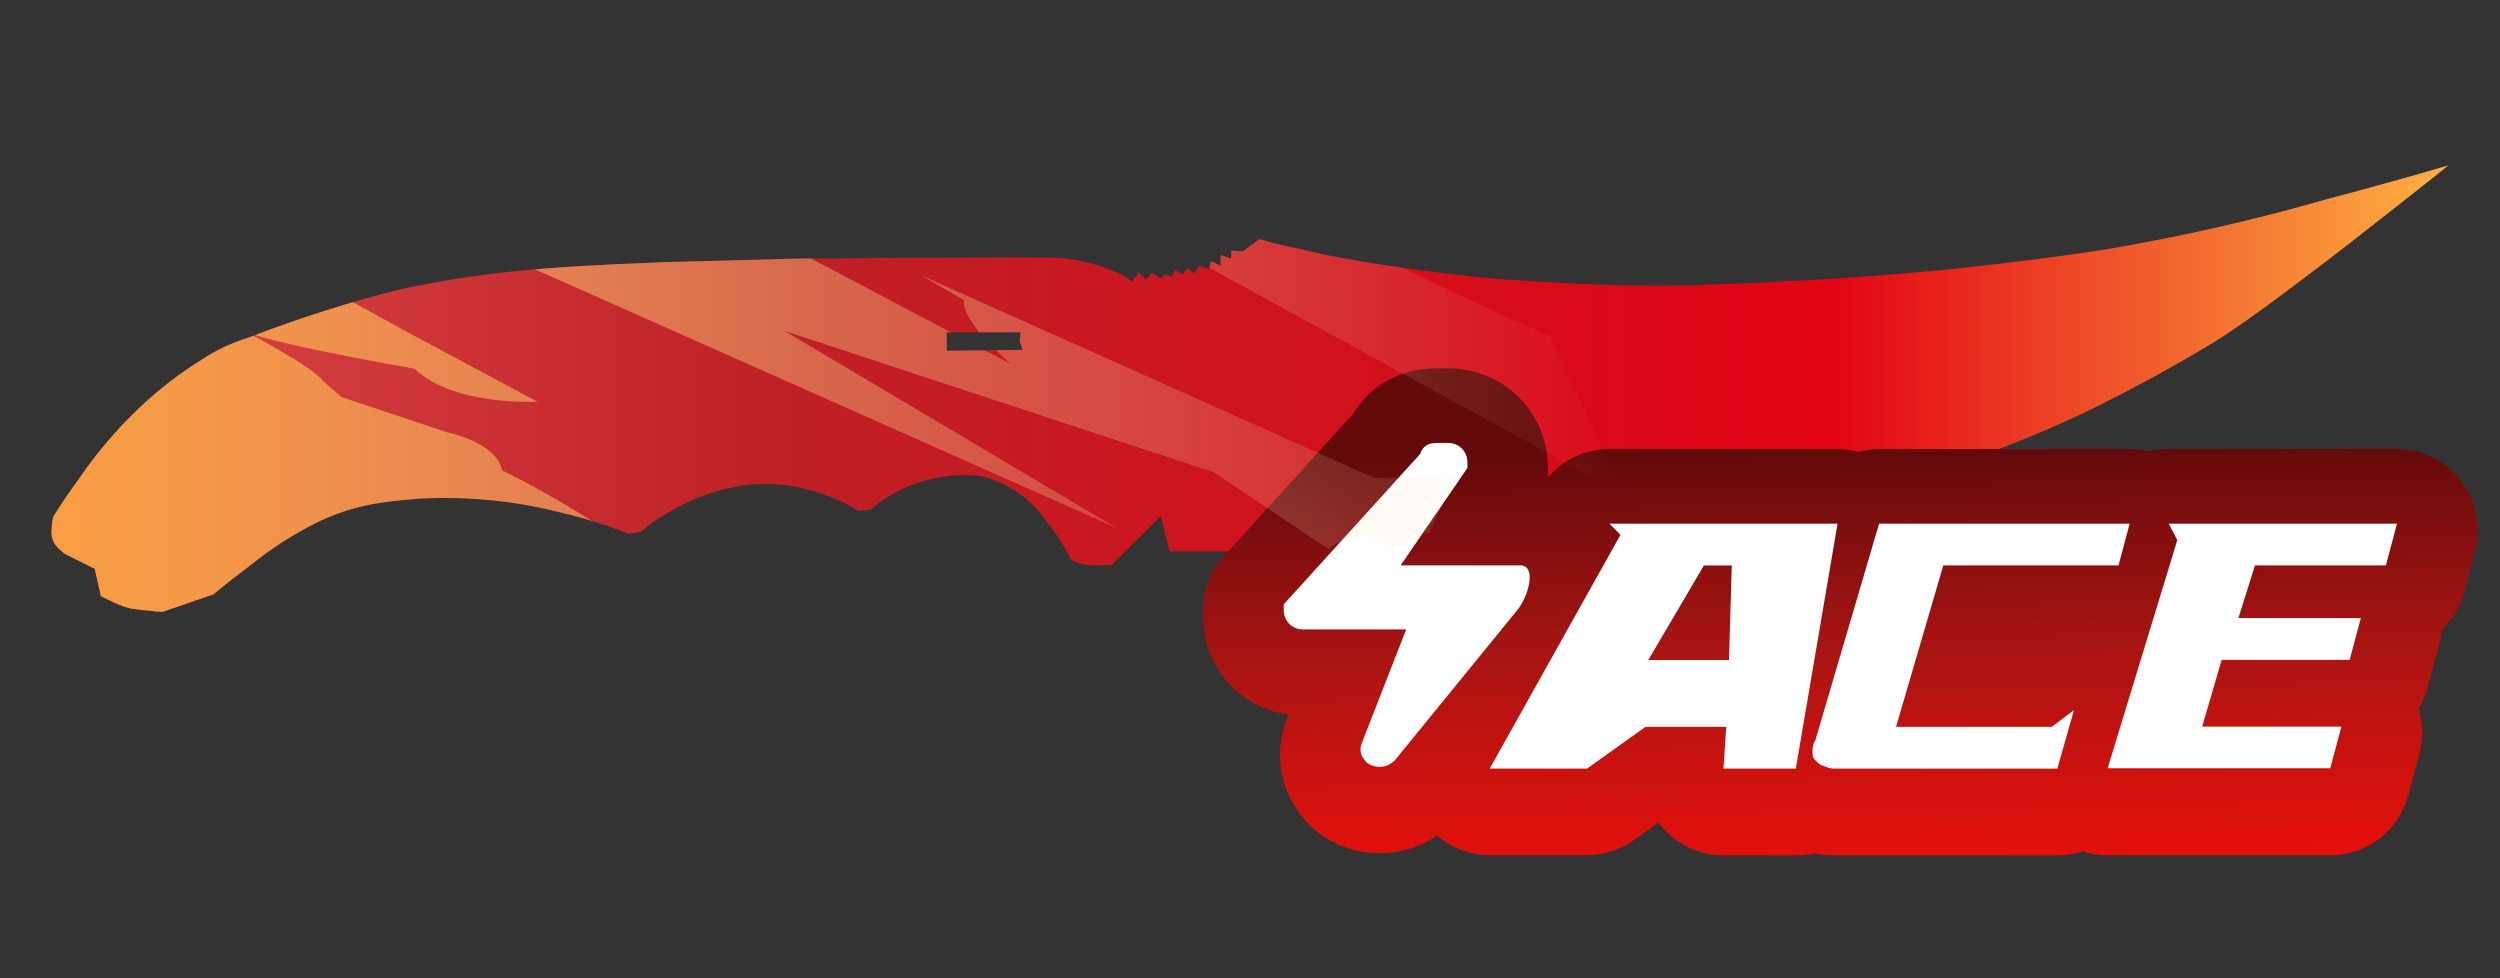 <?xml version="1.0" encoding="utf-8"?>
<!-- Generator: Adobe Illustrator 16.0.0, SVG Export Plug-In . SVG Version: 6.00 Build 0)  -->
<!DOCTYPE svg PUBLIC "-//W3C//DTD SVG 1.1//EN" "http://www.w3.org/Graphics/SVG/1.1/DTD/svg11.dtd">
<svg version="1.1" id="case1" xmlns="http://www.w3.org/2000/svg" xmlns:xlink="http://www.w3.org/1999/xlink" x="0px" y="0px"
	 width="92px" height="36px" viewBox="0 0 92 36" enable-background="new 0 0 92 36" xml:space="preserve">
<rect x="0" y="0" width="92" height="36" fill="#333333" stroke="none"/>
<linearGradient id="shape_1_" gradientUnits="userSpaceOnUse" x1="-124.465" y1="2209.296" x2="-36.254" y2="2209.296" gradientTransform="matrix(1 0 0 1 126.36 -2194.996)">
	<stop  offset="0" style="stop-color:#DC4A49"/>
	<stop  offset="0.301" style="stop-color:#BE2126"/>
	<stop  offset="0.742" style="stop-color:#E10414"/>
	<stop  offset="1" style="stop-color:#FEB243"/>
</linearGradient>
<path id="shape" fill="url(#shape_1_)" d="M37.559,12.229l-0.033,0.321l0.102,0.327l-2.788,0.03v-0.678H37.559z M90.105,6.084
	c-1.316,0.388-2.826,0.808-4.53,1.26c-2.609,0.749-5.259,1.352-7.937,1.809c-1.771,0.282-3.805,0.541-6.098,0.778
	c-2.289,0.215-4.236,0.355-5.855,0.42c-1.035,0.065-1.791,0.1-2.271,0.1c-0.862,0.043-1.622,0.064-2.271,0.064
	c-1.797,0-3.836-0.086-6.125-0.259c-2.289-0.216-4.416-0.518-6.379-0.904C48,9.198,47.425,9.069,46.93,8.963l-0.582-0.165
	l-0.617,0.454l-0.422-0.03v0.29l-0.393-0.127v0.388L44.558,9.61l-0.064,0.292l-0.387-0.129l-0.131,0.29L43.684,9.87l-0.162,0.227
	l-0.289-0.165l-0.099,0.26l-0.258-0.097l-0.161,0.161l-0.324-0.227l-0.226,0.26l-0.26-0.26l-0.258,0.325
	c-0.233-0.186-0.496-0.327-0.778-0.42c-0.721-0.295-1.491-0.448-2.271-0.451h-0.161c-0.608-0.013-1.829-0.013-3.662,0
	c-1.226,0.001-2.727,0.012-4.503,0.03h-0.84c-1.532,0.042-3.12,0.086-4.763,0.129h-0.098c-2.48,0.09-4.39,0.206-5.733,0.35
	c-1.371,0.143-2.734,0.359-4.081,0.647c-1.903,0.479-3.775,1.074-5.605,1.782c-0.608,0.186-1.186,0.459-1.717,0.807
	c-0.8,0.496-1.55,1.071-2.237,1.713c-0.861,0.81-1.632,1.709-2.297,2.684c-0.392,0.54-0.706,1.003-0.94,1.389l-0.035,0.163
	c-0.019,0.15-0.03,0.304-0.031,0.454c0.007,0.211,0.103,0.409,0.259,0.549c0.072,0.073,0.149,0.139,0.231,0.202l1.101,0.55
	l0.225,1.004l0.32,0.159c0.238,0.12,0.487,0.218,0.744,0.291c0.261,0.044,0.533,0.077,0.812,0.097
	c0.128,0.021,0.259,0.029,0.391,0.033l1.875-0.643c0.387-0.325,0.842-0.682,1.362-1.07c0.797-0.646,1.667-1.201,2.593-1.646
	c0.62-0.288,1.272-0.492,1.944-0.613c0.347-0.068,0.908-0.132,1.687-0.195c1.798-0.095,3.601,0.089,5.342,0.549
	c0.795,0.188,1.576,0.438,2.335,0.742l0.457-0.065c0.328-0.286,0.687-0.535,1.069-0.741c0.845-0.502,1.781-0.834,2.754-0.979
	c0.996-0.123,2.008,0,2.95,0.353c0.432,0.144,0.845,0.341,1.229,0.586l0.453-0.033l0.325-0.26c0.255-0.185,0.527-0.347,0.809-0.486
	c0.926-0.442,1.961-0.611,2.98-0.487c0.961,0.247,1.804,0.833,2.367,1.652c0.354,0.439,0.657,0.916,0.906,1.422l0.128,0.067
	c0.187,0.071,0.384,0.115,0.584,0.127c0.203,0.021,0.409,0.021,0.614,0c0.067,0.009,0.135-0.002,0.195-0.03l1.782-1.773l0.323,1.297
	h3.245l0.387-0.322c0.211-0.18,0.472-0.292,0.746-0.318c0.332,0.022,0.651,0.125,0.938,0.289c0.179,0.073,0.352,0.162,0.521,0.26
	l0.097-0.063c0.08-0.063,0.168-0.114,0.26-0.161c0.244-0.178,0.537-0.277,0.846-0.291c0.281,0.014,0.563,0.104,0.813,0.26
	c0.15,0.084,0.278,0.16,0.391,0.229l0.326-0.263c0.209-0.139,0.438-0.229,0.68-0.291c0.304-0.008,0.604,0.063,0.875,0.191
	c0.148,0.071,0.291,0.159,0.42,0.262l0.391-0.295c0.229-0.166,0.498-0.269,0.778-0.289c0.271-0.012,0.536,0.047,0.778,0.164
	c0.127,0.084,0.248,0.158,0.354,0.227L56.3,19.57c0.267-0.17,0.562-0.287,0.87-0.354c0.292-0.032,0.587,0.021,0.846,0.16
	c0.139,0.062,0.271,0.133,0.389,0.229l0.453-0.354c0.254-0.206,0.559-0.351,0.873-0.42c0.291-0.013,0.58,0.081,0.813,0.258
	c0.138,0.075,0.258,0.175,0.354,0.292l1.006-0.16c0.816-0.133,1.658-0.263,2.521-0.39c2.271-0.38,4.518-0.878,6.729-1.488
	c2.003-0.613,3.949-1.379,5.834-2.295c1.57-0.778,3.053-1.588,4.438-2.427c0.932-0.562,2.657-1.822,5.188-3.784
	C87.857,7.864,89.029,6.949,90.105,6.084z"/>
<linearGradient id="shape2_1_" gradientUnits="userSpaceOnUse" x1="8.609" y1="2.749" x2="8.859" y2="-12.251" gradientTransform="matrix(1 0 0 -1 59.04 19.34)">
	<stop  offset="0" style="stop-color:#630A0A"/>
	<stop  offset="0.489" style="stop-color:#A81513"/>
	<stop  offset="1" style="stop-color:#E4100C"/>
</linearGradient>
<path id="shape2_2_" fill="url(#shape2_1_)" d="M77.557,31.475c-0.313,0-0.625-0.05-0.923-0.146
	c-0.298,0.104-0.608,0.146-0.922,0.146H67.52c-0.186,0-0.441-0.009-0.771-0.074c-0.217,0.052-0.438,0.074-0.664,0.074h-2.664
	c-0.815,0-1.604-0.342-2.166-0.937c-0.078-0.086-0.149-0.174-0.219-0.271l-0.91,0.646c-0.503,0.358-1.101,0.556-1.726,0.556h-3.584
	c-0.717,0-1.401-0.269-1.935-0.722c-0.616,0.427-1.354,0.651-2.114,0.651c-0.75,0-1.479-0.223-2.104-0.643
	c-0.164-0.109-0.313-0.232-0.452-0.37c-1.021-1.021-1.361-2.423-0.92-3.753l0.044-0.128l0.08-0.203
	c-1.801-0.254-3.146-1.766-3.146-3.646v-0.193c0-0.74,0.274-1.449,0.773-1.996l4.748-5.232c0.646-1.069,1.762-1.679,3.079-1.679
	h0.408c2.066,0,3.686,1.618,3.686,3.684c0,0-0.001,0.289-0.003,0.331c0.556-0.653,1.372-1.044,2.261-1.044h8.397
	c0.261,0,0.518,0.034,0.768,0.101c0.25-0.067,0.509-0.101,0.771-0.101h9.218c0.243,0,0.48,0.029,0.718,0.087
	c0.232-0.058,0.479-0.087,0.72-0.087h8.396c0.917,0,1.797,0.433,2.354,1.159c0.563,0.726,0.752,1.689,0.52,2.573l-0.404,1.532
	c-0.146,0.541-0.437,1.021-0.826,1.396c-0.02,0.188-0.047,0.371-0.1,0.555l-0.409,1.537c-0.071,0.281-0.188,0.551-0.347,0.799
	c0.168,0.531,0.188,1.109,0.04,1.656l-0.413,1.539c-0.352,1.295-1.521,2.201-2.866,2.201H77.557L77.557,31.475z M74.518,24.006
	l0.019-0.009h-0.8l-0.002,0.009H74.518z"/>
<path id="ACE" fill="#FFFFFF" d="M51.748,23.163h-3.79c-0.409,0-0.717-0.308-0.717-0.718c0-0.104,0-0.104,0-0.204l5.018-5.531
	c0.103-0.307,0.31-0.41,0.615-0.41h0.41c0.409,0,0.717,0.308,0.717,0.717c0,0.102,0,0.205,0,0.205l-2.458,3.584h4.402
	c0.615,0,0.31,1.127-0.104,1.639l-4.507,5.531c-0.311,0.308-0.717,0.308-1.021,0.104c-0.205-0.206-0.311-0.41-0.205-0.719
	L51.748,23.163L51.748,23.163L51.748,23.163z M59.225,19.271l0.409,0.41l-4.813,8.603h3.584l2.15-1.536h2.971l-0.103,1.536h2.663
	l1.536-9.013H59.225L59.225,19.271z M63.73,20.809l-0.104,3.482h-2.97l2.048-3.482H63.73L63.73,20.809z M67.521,28.284h8.188
	l0.613-2.15l-0.819,0.614h-5.729l1.74-5.941h6.448l0.409-1.535H69.15L66.8,27.26c-0.1,0.104-0.1,0.309-0.1,0.409
	c0,0.103,0,0.205,0.103,0.31c0.102,0.104,0.205,0.203,0.307,0.203C67.314,28.284,67.419,28.284,67.521,28.284L67.521,28.284
	L67.521,28.284z M79.811,19.271l0.313,0.606l-2.563,8.396h8.192l0.41-1.533H81.04l0.717-2.458h4.711l0.41-1.537h-4.506l0.612-1.938
	H87.8l0.409-1.535H79.811L79.811,19.271z"/>
<g>
	<defs>
		<path id="SVGID_1_" d="M37.559,12.229l-0.033,0.321l0.102,0.327l-2.788,0.03v-0.678H37.559z M90.105,6.084
			c-1.316,0.388-2.826,0.808-4.53,1.26c-2.609,0.749-5.259,1.352-7.937,1.809c-1.771,0.282-3.805,0.541-6.098,0.778
			c-2.289,0.215-4.236,0.355-5.855,0.42c-1.035,0.065-1.791,0.1-2.271,0.1c-0.862,0.043-1.622,0.064-2.271,0.064
			c-1.797,0-3.836-0.086-6.125-0.259c-2.289-0.216-4.416-0.518-6.379-0.904C48,9.198,47.425,9.069,46.93,8.963l-0.582-0.165
			l-0.617,0.454l-0.422-0.03v0.29l-0.393-0.127v0.388L44.558,9.61l-0.064,0.292l-0.387-0.129l-0.131,0.29L43.684,9.87l-0.162,0.227
			l-0.289-0.165l-0.099,0.26l-0.258-0.097l-0.161,0.161l-0.324-0.227l-0.226,0.26l-0.26-0.26l-0.258,0.325
			c-0.233-0.186-0.496-0.327-0.778-0.42c-0.721-0.295-1.491-0.448-2.271-0.451h-0.161c-0.608-0.013-1.829-0.013-3.662,0
			c-1.226,0.001-2.727,0.012-4.503,0.03h-0.84c-1.532,0.042-3.12,0.086-4.763,0.129h-0.098c-2.48,0.09-4.39,0.206-5.733,0.35
			c-1.371,0.143-2.734,0.359-4.081,0.647c-1.903,0.479-3.775,1.074-5.605,1.782c-0.608,0.186-1.186,0.459-1.717,0.807
			c-0.8,0.496-1.55,1.071-2.237,1.713c-0.861,0.81-1.632,1.709-2.297,2.684c-0.392,0.54-0.706,1.003-0.94,1.389l-0.035,0.163
			c-0.019,0.15-0.03,0.304-0.031,0.454c0.007,0.211,0.103,0.409,0.259,0.549c0.072,0.073,0.149,0.139,0.231,0.202l1.101,0.55
			l0.225,1.004l0.32,0.159c0.238,0.12,0.487,0.218,0.744,0.291c0.261,0.044,0.533,0.077,0.812,0.097
			c0.128,0.021,0.259,0.029,0.391,0.033l1.875-0.643c0.387-0.325,0.842-0.682,1.362-1.07c0.797-0.646,1.667-1.201,2.593-1.646
			c0.62-0.288,1.272-0.492,1.944-0.613c0.347-0.068,0.908-0.132,1.687-0.195c1.798-0.095,3.601,0.089,5.342,0.549
			c0.795,0.188,1.576,0.438,2.335,0.742l0.457-0.065c0.328-0.286,0.687-0.535,1.069-0.741c0.845-0.502,1.781-0.834,2.754-0.979
			c0.996-0.123,2.008,0,2.95,0.353c0.432,0.144,0.845,0.341,1.229,0.586l0.453-0.033l0.325-0.26
			c0.255-0.185,0.527-0.347,0.809-0.486c0.926-0.442,1.961-0.611,2.98-0.487c0.961,0.247,1.804,0.833,2.367,1.652
			c0.354,0.439,0.657,0.916,0.906,1.422l0.128,0.067c0.187,0.071,0.384,0.115,0.584,0.127c0.203,0.021,0.409,0.021,0.614,0
			c0.067,0.009,0.135-0.002,0.195-0.03l1.782-1.773l0.323,1.297h3.245l0.387-0.322c0.211-0.18,0.472-0.292,0.746-0.318
			c0.332,0.022,0.651,0.125,0.938,0.289c0.179,0.073,0.352,0.162,0.521,0.26l0.097-0.063c0.08-0.063,0.168-0.114,0.26-0.161
			c0.244-0.178,0.537-0.277,0.846-0.291c0.281,0.014,0.563,0.104,0.813,0.26c0.15,0.084,0.278,0.16,0.391,0.229l0.326-0.263
			c0.209-0.139,0.438-0.229,0.68-0.291c0.304-0.008,0.604,0.063,0.875,0.191c0.148,0.071,0.291,0.159,0.42,0.262l0.391-0.295
			c0.229-0.166,0.498-0.269,0.778-0.289c0.271-0.012,0.536,0.047,0.778,0.164c0.127,0.084,0.248,0.158,0.354,0.227L56.3,19.57
			c0.267-0.17,0.562-0.287,0.87-0.354c0.292-0.032,0.587,0.021,0.846,0.16c0.139,0.062,0.271,0.133,0.389,0.229l0.453-0.354
			c0.254-0.206,0.559-0.351,0.873-0.42c0.291-0.013,0.58,0.081,0.813,0.258c0.138,0.075,0.258,0.175,0.354,0.292l1.006-0.16
			c0.816-0.133,1.658-0.263,2.521-0.39c2.271-0.38,4.518-0.878,6.729-1.488c2.003-0.613,3.949-1.379,5.834-2.295
			c1.57-0.778,3.053-1.588,4.438-2.427c0.932-0.562,2.657-1.822,5.188-3.784C87.857,7.864,89.029,6.949,90.105,6.084z"/>
	</defs>
	<clipPath id="SVGID_2_">
		<use xlink:href="#SVGID_1_"  overflow="visible"/>
	</clipPath>
	<g clip-path="url(#SVGID_2_)">
		<g>
			
				<linearGradient id="SVGID_3_" gradientUnits="userSpaceOnUse" x1="-812.563" y1="5.784" x2="-751.528" y2="5.784" gradientTransform="matrix(-1 0 0 -1 -752.778 19.34)">
				<stop  offset="0" style="stop-color:#F2E2C8;stop-opacity:0"/>
				<stop  offset="0.919" style="stop-color:#FEB243;stop-opacity:0.8"/>
			</linearGradient>
			<path fill="url(#SVGID_3_)" d="M33.892,10.129l1.59,0.924c-0.154,0.737,1.71,2.34,1.71,2.34L25.975,7.467l-8.537,1.444
				L41.08,19.424l-12.219-7.25l15.816,5.209l6.835,4.584l2.037-4.405l-2.982,0.026L33.892,10.129z M18.477,17.309
				c-0.207-1.035-2-1.394-2-1.394l-3.915-1.305l-0.695-0.608c-0.338-0.496-2.871-1.826-2.871-1.826
				c0.84,0.457,6.263,1.392,6.263,1.392c1.398,1.379,4.523,1.217,4.523,1.217l-4.872-2.608L7.604,8.174L6.646,8.088L6.361,5.985
				L4.707,5.654L-1.25,14.59l6.525,14.481l16.308-0.252l-7.456-4.64l5.568,0.436l7.844,4.204l6.236-5.165l-7.083-0.666
				C23.34,19.623,18.477,17.309,18.477,17.309z M40.269,7.898l-1.158-0.992l20.674,11.311l-2.74-5.875
				c-0.504-0.105-5.627-2.578-5.627-2.578c-1.809-0.362-5.734-2.906-5.734-2.906h-6.629L28.764-1.96l-1.958,3.134l8.292,5.303
				L40.269,7.898z"/>
		</g>
	</g>
</g>
</svg>
